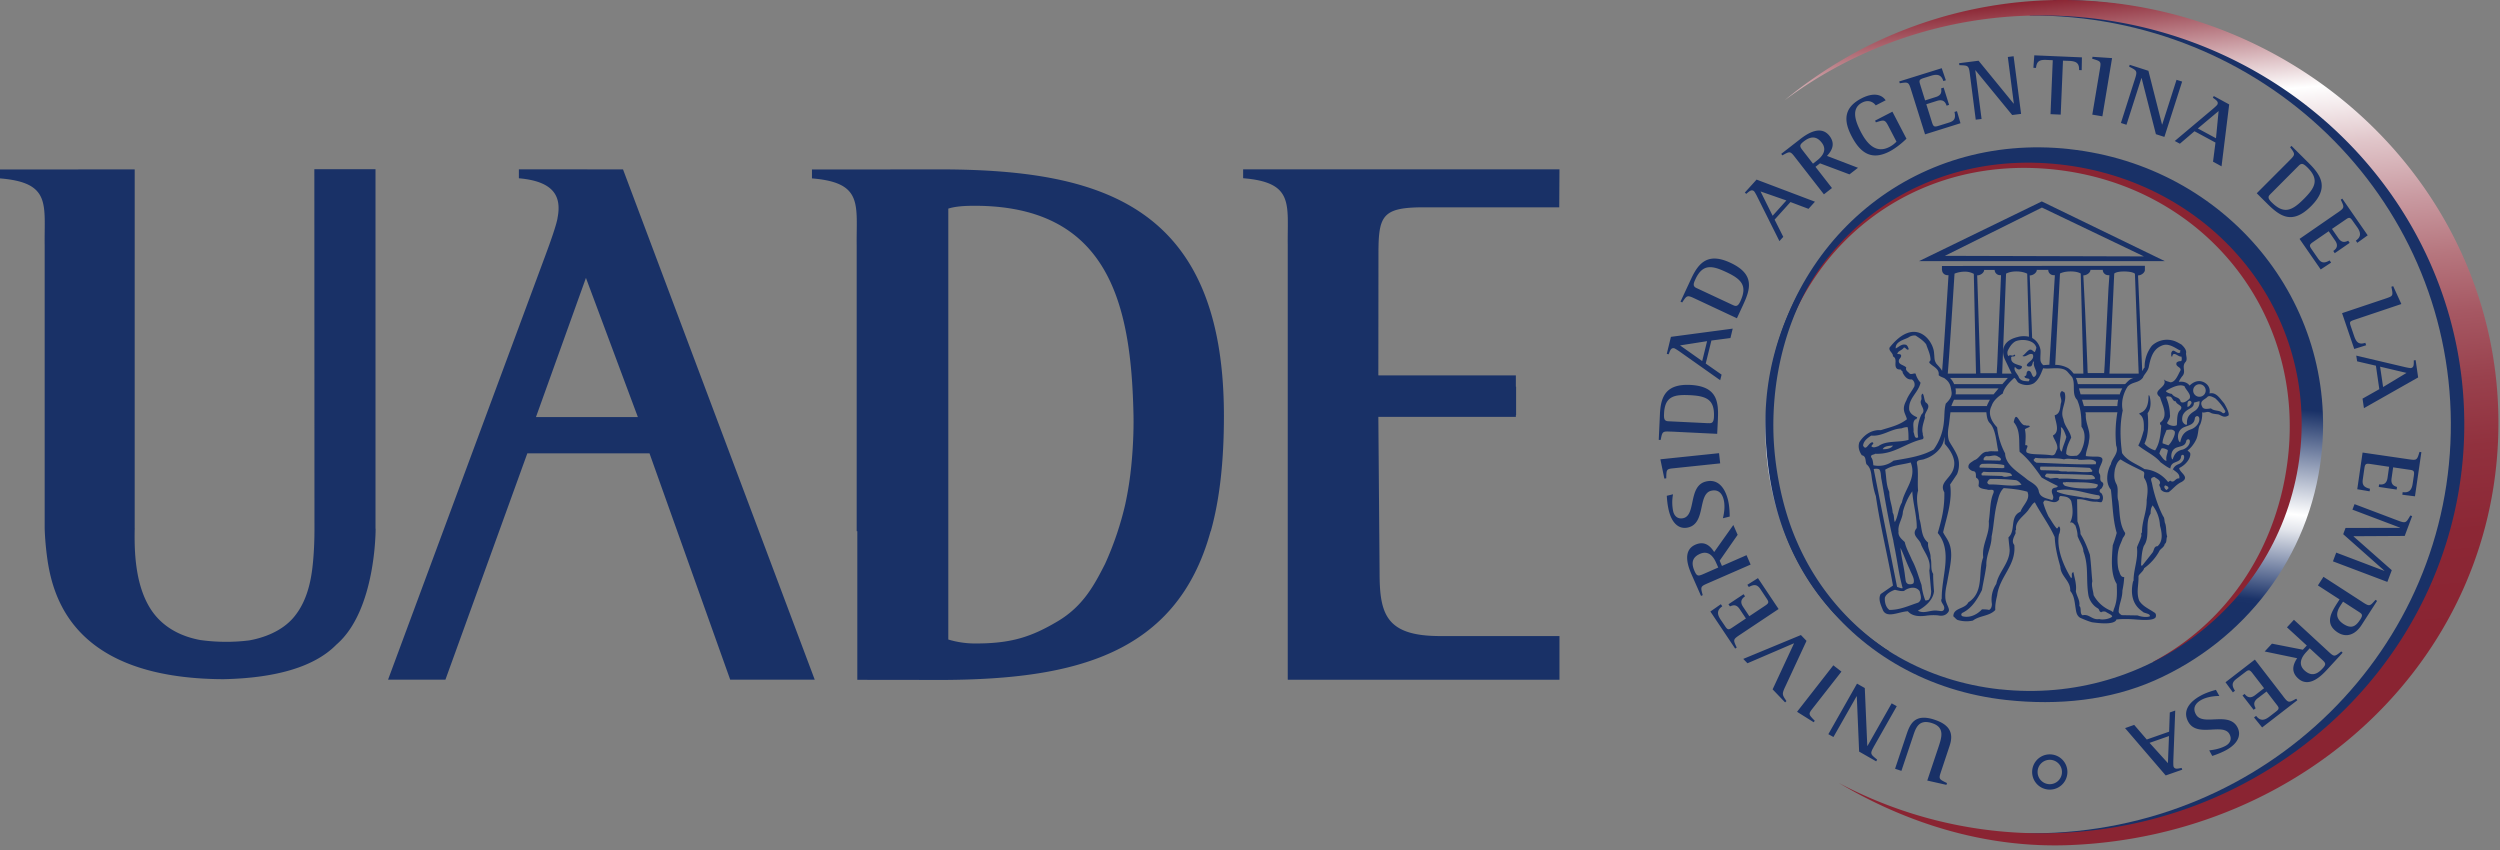 <svg xmlns="http://www.w3.org/2000/svg" width="441" height="150" fill="none">
  <rect width="100%" height="100%" fill="#808080" stroke="none"/>
  <path fill="#193167" d="M357.98 2.73c41.14-.2 74.15 31.96 74.35 71.8.21 39.84-32.46 72.27-73.6 72.47-13.13.06-10.5 1.35 4.37 1.28 42.52-.22 76.8-32.96 76.6-74.12C439.47 32.99 404.83-.21 362.32 0"/>
  <path fill="#8A2432" d="M364.2 27.77c-23.77-2.6-43.77 11.76-50.25 33.45l.24.35c6.25-20.78 25.43-34.17 48.34-31.65 26.04 2.87 43.96 24.95 41.08 50.7-1.79 15.89-10.55 29.04-23.77 36.1l-.1 2.88a48.6 48.6 0 0 0 27.91-38.63c3-26.7-16.45-50.23-43.46-53.2Z"/>
  <path fill="#193167" d="M215.9 73.34c-.01-37.1-21.62-43.28-49.22-43.46l-23.45.02v1.57c9.11.74 7.8 4.63 7.89 11.86V93.7h.11v26.22l15.45.02c22.6-.16 40.88-4.35 46.87-26.22h.03c1.56-5.55 2.32-12.27 2.32-20.38Zm-16.31 8.5a59.5 59.5 0 0 1-1.1 7.14 55.99 55.99 0 0 1-3.56 10.5c-1.85 3.62-3.8 7.4-8.33 10.1-4.66 2.77-8.19 3.93-14.5 3.93a16.3 16.3 0 0 1-4.82-.7V36.8c1.14-.37 2.69-.5 4.63-.5 23.94 0 27.66 17.78 28.04 37.04.03 1.5.01 4.7-.36 8.5ZM254.05 112.2c-9.53 0-10.69-3.83-10.69-11.18l-.22-27.49h24.26v-.31h.04v-4.99l-.04-.01v-2h-24.19l-.07-.02.02-21.36c0-6.83.64-8.27 8.08-8.27H275.05l.04-6.7h-55.8v1.57c9.09.74 7.77 4.63 7.87 11.86v76.6h47.93v-7.7h-21.04ZM109.9 29.88l-18.37-.01v1.58c6.33.55 7.52 3.33 6.83 6.93-.12 1-1.1 3.85-2.17 6.72l-27.74 74.8h10.12l14.45-39.93h21.55l14.24 39.93h14.91L109.9 29.88Zm-15.36 43.7 8.82-24.56 9.16 24.55H94.54ZM66.25 93.26h-.01V29.85H55.45l.02 63.4s.02 2.05-.13 4.3c-.23 3.45-.7 7.96-3.5 11.31-2.15 2.57-5.47 3.68-7.9 4.11a33 33 0 0 1-8.62-.07c-2.54-.47-5.62-1.6-7.9-4.31-2.8-3.36-3.45-8.2-3.62-11.57-.1-2.26-.03-3.86-.03-3.86h-.01V29.88h-.32L0 29.9v1.57c9.1.74 7.78 4.63 7.88 11.86v49.83s.03 1.94.36 4.6c.9 7.35 4.42 21.92 31.14 22.05 8.83-.18 15.96-2 19.98-6.12 7-6.03 6.9-20.43 6.9-20.43ZM336.29 129.63c.64-1.94 1.48-3.84 5-2.66 2.75.92 3.34 2.45 2.62 4.6l-1.54 4.63c-.4 1.2-.36 1.24 1.08 1.93l-.1.32-3.38-.76 2-5.97c.54-1.65 1.12-3.4-1.1-4.14-2.39-.8-2.92.8-3.4 2.26l-2.06 6.14-1.12-.37 2-5.98ZM330.5 131.8c-.7 1.22-.47 1.28.63 2.2l-.17.3-3.01-1.72-.41-9.75-.03-.02-4.09 7.2-.9-.5 5.06-8.92 1.37.78.44 10.21.03.01 4.27-7.52.9.5-4.1 7.23ZM319.76 124.95c-.79 1.01-.76 1.05.37 2.2l-.2.25-2.93-1.84 6.4-8.2 1.43 1.11-5.07 6.48ZM314.92 121.12c-.63 1.34-.54 1.44.21 2.55l-.24.23-2.2-2.3 3.77-8.1-.02-.02-8.19 3.52-.74-.77 10.17-4.21.99 1.03-3.75 8.07ZM306.93 111.97c-1.25.84-1.22.88-.57 2.26l-.28.18-4.37-6.54 1.85-1.29.25.38c-1 .68-.9 1.42-.3 2.33l.72 1.06c.45.69.63.83 1.23.43l2.52-1.68-1.1-1.65c-.63-.95-1.25-.67-1.72-.48l-.26-.38 2.67-1.77.25.38c-.68.46-.89 1.03-.34 1.85l1.1 1.65 2.82-1.88c.71-.47.62-.67.16-1.35l-1-1.51c-.52-.79-1.03-.99-2.07-.41l-.26-.39 1.87-1.18 3.64 5.45-6.81 4.54ZM301.32 102.86c-1.38.6-1.37.63-.96 2.12l-.3.14-1.63-3.7c-.5-1.14-1.85-4.25.64-5.34 1.6-.7 2.61.19 3.31 1.3l3.38-4.77.76 1.73-3.17 4.56.4.93 4.34-1.9.72 1.66-7.49 3.27Zm1.78-2.75-.38-.85c-.43-.98-1.28-2.24-2.84-1.56-1.5.66-1.52 1.78-.96 3.04.44 1 .69.9 1.7.46l2.48-1.09ZM295.12 87.2a7.7 7.7 0 0 0 .03 3c.2.85.83 1.43 1.8 1.2 2.28-.56.81-5.7 3.98-6.46 2.12-.52 3.36 1.1 3.9 3.3.29 1.22.28 2.53.29 2.88l-1.2.3c.14-.57.45-2 .14-3.27-.24-1-.87-1.9-2.21-1.58-2.4.58-.91 5.71-4.04 6.47-1.63.4-2.88-.72-3.43-2.97-.27-1.1-.33-2.18-.36-2.61l1.1-.27ZM295.24 82.6c-1.28.13-1.29.18-1.31 1.78l-.34.04-.7-3.4 10.35-1.08.2 1.8-8.2.86ZM294.74 76.14c-1.5-.08-1.5-.03-1.8 1.47l-.34-.02.21-4.54c.15-3.11 1.05-5.35 5.35-5.15 4.8.24 5.02 3 4.87 6.19l-.12 2.44-8.17-.4Zm6.54-1.5c.6.03 1 .05 1.06-1.08.13-2.98-1.16-3.7-4.23-3.85-2.7-.13-4.43.13-4.57 3.21-.05.96.04 1.36.76 1.39l6.98.34ZM296.15 61.92c-.23-.15-.7-.46-.8-.48-.6-.15-.76.44-1 1.06l-.33-.08.73-3 10.9-1.45-.4 1.66-3.36.44-1 4.06 2.8 1.96-.25.98-7.29-5.15Zm4.12 1.77.86-3.51-4.77.75 3.9 2.76ZM298.98 52.67c-1.37-.64-1.4-.6-2.24.68l-.3-.14 1.92-4.12c1.32-2.82 3-4.56 6.9-2.73 4.37 2.04 3.52 4.66 2.16 7.56l-1.03 2.22-7.41-3.47Zm6.61 1.1c.54.25.92.43 1.4-.6 1.25-2.7.33-3.86-2.45-5.16-2.45-1.15-4.16-1.56-5.46 1.23-.4.86-.47 1.27.18 1.57l6.33 2.96ZM309.9 34.54c-.12-.24-.4-.73-.48-.8-.45-.4-.87.03-1.38.46l-.25-.23 2.07-2.29 10.3 3.9-1.14 1.26-3.18-1.2-2.8 3.1 1.53 3.04-.68.75-3.99-7.99Zm2.8 3.51 2.42-2.69-4.56-1.59 2.13 4.28ZM316.71 27.82c-.92-1.19-.95-1.17-2.3-.41l-.2-.27 3.18-2.47c.97-.76 3.65-2.85 5.33-.7 1.07 1.38.46 2.58-.44 3.53l5.47 2.1-1.5 1.16-5.2-1.95-.8.62 2.91 3.74-1.42 1.11-5.03-6.46Zm3.1 1.05.74-.58c.84-.66 1.85-1.8.8-3.13-1.01-1.3-2.1-1.04-3.18-.2-.87.68-.7.9-.03 1.76l1.67 2.15ZM336.3 24.47c-.51.5-1.7 1.58-2.99 2.25-3.16 1.64-5.14.28-6.68-2.68-1.4-2.67-1.48-5.01 1.72-6.68 2.17-1.12 3.6-.68 4.28.33l-1.75.9c-.31-.45-1.15-1.13-2.4-.49-2.08 1.08-1.1 3.47-.2 5.22 1.17 2.23 2.75 3.78 5.02 2.6.56-.29.9-.59 1.24-.93l-1.43-2.75c-.63-1.22-.8-1.09-2.2-.66l-.15-.3 3.06-1.58 2.48 4.77ZM337.13 15.89c-.45-1.44-.5-1.43-2.01-1.2l-.1-.32 7.5-2.34.73 2.13-.44.14c-.37-1.16-1.12-1.26-2.16-.94l-1.22.38c-.78.25-.96.37-.74 1.07l.9 2.9 1.9-.6c1.08-.34.99-1 .93-1.52l.44-.14.96 3.05-.44.14c-.25-.78-.74-1.14-1.68-.85l-1.9.6 1.02 3.24c.26.81.47.78 1.26.53l1.74-.54c.89-.28 1.22-.7.95-1.87l.44-.14.62 2.13-6.25 1.96-2.45-7.81ZM347.46 12.87c-.18-1.4-.4-1.3-1.83-1.38l-.05-.34 3.44-.44 6.19 7.57.03-.01-1.06-8.22 1.02-.13 1.32 10.17-1.57.2-6.48-7.9h-.03l1.11 8.6-1.03.12-1.06-8.24ZM362.11 10.62l-1.13-.05c-1.3-.06-1.7.3-1.83 1.41l-.46-.02.16-2.2 8.4.36-.04 2.26-.46-.02c.05-1.18-.46-1.56-1.72-1.62l-1.12-.04-.4 9.52-1.8-.08.4-9.52ZM370.44 12.1c.2-1.26.16-1.29-1.38-1.74l.06-.34 3.45.23-1.71 10.27-1.78-.3 1.36-8.12ZM376.65 13.79c.43-1.35.2-1.36-1.07-2.04l.1-.32 3.3 1.06 2.4 9.47h.04l2.52-7.88.99.31-3.13 9.76-1.5-.48-2.52-9.9-.03-.01-2.64 8.25-.98-.32 2.52-7.9ZM390.45 19.13c.21-.18.63-.56.68-.66.29-.53-.24-.84-.78-1.23l.16-.3 2.72 1.48-1.35 10.92-1.5-.82.43-3.37-3.7-2-2.58 2.2-.9-.48 6.82-5.74Zm-2.75 3.53 3.2 1.73.46-4.8-3.66 3.07ZM403.87 28.3c1.06-1.06 1.02-1.1.11-2.33l.24-.23 3.22 3.2c2.21 2.22 3.27 4.39.23 7.43-3.4 3.4-5.57 1.71-7.84-.55l-1.74-1.73 5.78-5.79Zm-3.28 5.85c-.42.42-.71.7.09 1.5 2.12 2.12 3.52 1.65 5.69-.53 1.9-1.9 2.87-3.37.69-5.55-.68-.67-1.03-.87-1.54-.37l-4.93 4.95ZM412.37 37.5c1.23-.86 1.2-.9.54-2.28l.27-.18 4.48 6.47-1.83 1.32-.26-.38c1-.7.87-1.44.26-2.34l-.74-1.04c-.46-.68-.63-.82-1.23-.4l-2.5 1.71 1.13 1.64c.65.93 1.27.65 1.73.44l.26.38-2.63 1.82-.26-.39c.68-.46.88-1.03.32-1.84l-1.13-1.64-2.8 1.93c-.7.48-.6.68-.14 1.35l1.04 1.5c.53.77 1.04.96 2.06.37l.27.38-1.84 1.21-3.73-5.39 6.73-4.65ZM420.95 52.62c1.21-.42 1.21-.46.89-2.04l.32-.1 1.44 3.15-8.12 2.73c-1.08.37-1.08.37-.73 1.4l.46 1.35c.33.98.68 1.82 2.03 1.36l.15.43-2.1.66-2.15-6.32 7.81-2.62ZM424.34 64.78c.26.06.82.16.92.15.6-.09.53-.7.53-1.36l.33-.04.44 3.05L417 72l-.25-1.68 2.96-1.67-.6-4.14-3.31-.77-.16-1.01 8.7 2.05Zm-4.49-.1.53 3.59 4.13-2.49-4.66-1.1ZM424.86 81.01c1.49.22 1.5.17 1.94-1.3l.33.05-1.13 7.79-2.23-.28.06-.46c1.2.18 1.62-.46 1.77-1.53l.19-1.27c.12-.8.09-1.03-.64-1.13l-3-.44-.28 1.96c-.16 1.13.49 1.34.96 1.5l-.06.46-3.16-.47.06-.45c.82.12 1.35-.17 1.49-1.14l.28-1.96-3.36-.5c-.84-.12-.9.08-1.02.9l-.26 1.8c-.13.93.1 1.4 1.26 1.68l-.06.45-2.18-.37.94-6.47 8.1 1.18ZM423.11 91.87c1.33.5 1.35.27 2.08-.94l.31.11-1.31 3.5-9.01.05-.02.03 6.75 5.96-.78 2.07-9.6-3.63.58-1.54 8.48 3.22.01-.03-7.26-6.44.41-1.1 9.61-.02.01-.03-8.4-3.18.37-.97 7.77 2.94ZM416.73 106.2c1.26.8 1.28.79 2.31-.39l.28.19-2.77 4.3c-1.1 1.68-2.67 2.24-4.18 1.26-2.42-1.56-1.08-3.63.02-5.34l.31-.48-3.82-2.47.98-1.52 6.87 4.44Zm-3.42-.07-.47.72c-.7 1.08-.97 2.23.56 3.23 1.44.93 2.2.38 2.98-.85.48-.74.27-.94-.26-1.28l-2.81-1.82ZM410.67 114.88c1.1 1.03 1.13 1 2.33.03l.24.23-2.73 2.97c-.84.9-3.14 3.4-5.14 1.55-1.28-1.18-.88-2.46-.15-3.55l-5.73-1.19 1.28-1.38 5.45 1.07.7-.74-3.5-3.21 1.23-1.33 6.02 5.55Zm-3.24-.52-.63.69c-.72.78-1.53 2.06-.28 3.22 1.22 1.11 2.24.68 3.17-.34.75-.8.55-1-.26-1.73l-2-1.84ZM402.75 122.83c.93 1.2.97 1.16 2.3.42l.2.27-6.21 4.8-1.43-1.76.37-.28c.74.97 1.49.8 2.35.13l1-.77c.66-.5.8-.69.34-1.26l-1.85-2.4-1.57 1.2c-.9.7-.58 1.3-.35 1.76l-.36.27-1.96-2.53.37-.27c.5.65 1.08.81 1.86.21l1.57-1.22-2.07-2.68c-.53-.68-.71-.57-1.36-.07l-1.44 1.1c-.75.58-.91 1.1-.26 2.1l-.37.28-1.3-1.78 5.18-4 5 6.48ZM389.7 132.36c.48-.04 1.79-.2 2.9-.8.77-.42 1.16-1.17.68-2.06-1.13-2.05-5.7.69-7.27-2.17-1.05-1.92.19-3.52 2.18-4.61 1.1-.61 2.36-.93 2.7-1.03l.6 1.08c-.58 0-2.04.07-3.19.7-.9.5-1.62 1.34-.94 2.55 1.18 2.16 5.75-.59 7.3 2.23.8 1.47.04 2.97-1.98 4.08-1 .54-2.03.88-2.44 1.02l-.54-1ZM383.37 134.26c0 .27 0 .84.04.94.2.57.78.39 1.42.26l.12.31-2.92 1.02-7.17-8.35 1.61-.57 2.22 2.58 3.94-1.38.12-3.39.96-.34-.34 8.92Zm-.76-4.42-3.43 1.2 3.24 3.58.19-4.78ZM361.58 133.07a3.11 3.11 0 1 0 0 6.22 3.11 3.11 0 0 0 0-6.22Zm0 5.26a2.15 2.15 0 1 1 0-4.3 2.15 2.15 0 0 1 0 4.3Z"/>
  <path fill="url(#a)" d="M364.19 0a76.87 76.87 0 0 0-49.4 17.7 75.76 75.76 0 0 1 45.05-14.97c41.14-.2 74.65 31.93 74.86 71.76.21 39.84-32.98 72.3-74.1 72.5a76.1 76.1 0 0 1-36.24-8.88c11.8 7.02 25.73 11.53 40.6 10.97 42.05-1.6 75.98-33.69 75.76-74.86C440.52 33.06 405.67.3 364.2 0Z"/>
  <path fill="#193167" d="m360.17 35.53-21.65 10.53h43.35l-21.7-10.53Zm.02 1.08 18 8.62-35.11-.1 17.12-8.52Zm32.13 34.51c-.65-.7-1.37-2.04-2.57-1.71.26-1.22-.62-1.96-1.44-2.14-.79-.18-1.53.22-2.07.75-.42-.6-1.17-.76-1.9-.66.1-.32.56-.94.56-.94.84-.85-.14-1.7.62-2.56.44-.49 0-1.22.12-1.7 0-.54-.44-1.01-.83-1.38-.5-.28-.93-.55-1.48-.7a3.9 3.9 0 0 0-3.73.9 6.04 6.04 0 0 0-1.29 3.85c-.19.14-.27.43-.42.63l-.74-16.88h.02c.52 0 1.19-.46 1.19-.97v-.72l-35.8.03v.7h.02c0 .51.43.92.94.92h.2c-.05.81-.89 14.3-1.13 16.88-.33-.61-1.1-1.25-1.13-1.48-.28-.49-.19-.87-.28-1.51-.02-2.3-3.35-6.84-7.87-1.1-.16.63.66.9.6 1.53.89.43.12 1.55.67 2.14.22.21.5.16.76.21 0 .21.39.26.28.54.38.64.77 1.27 1.64 1.18.44.3.55.79.44 1.22-.44.85-1.1 1.6-1.42 2.5-.94 1.7-.11 2.3.1 3.31-1.37 1.07-2.9 1.38-4.6 1.92-1.6-.11-2.96.8-3.79 2.13-.27.8-.05 1.6.44 2.3.83.16.56 1.06.83 1.6.82.64.82 1.76.98 2.76.17.97.33 1.93.66 2.84.76 5.23 2.09 10.5 3.02 15.78l-2.17 1.5c-.49.9.04 1.93.42 2.9.74 1.42 2.84.19 4.38.14.82.95 2.14.9 3.08.8a9.1 9.1 0 0 1 2.22-.08c.76.17 1.45.02 1.88-.67.28-.5-.42-1.2-.55-2.24-.14-1.16.22-2.49.3-2.92.25-1.5.8-3.76.7-5.18-.07-2-1.06-2.79-1.41-3.66.6-2.61 1.67-5.53 1.23-8.41l1.21-1.8c.24-.51.56-1.69.18-2.93-.4-1.25-1.47-2.57-1.62-3.09-.33-1.14-.03-2.32.04-2.85l.25-2.08h6.33c.07.64.15 1.45.6 1.9 1.1 1.15 1.14 3.37 1.51 4.97-.48.1-1.4-.1-1.84.1-1.16-.1-1.48 1.24-2.42 1.5-.49.37-1.14.59-.99 1.34.17.26.44.48.77.58.66 0 .5.75.55 1.13.66.37.5.84.44 1.49.28.52 1.05.52 1.54.63.33.22 1.37-.31 1.1.6-.66 1.48-.55 3.35-.83 5.01.22 2.29-1.26 4-.98 6.35-1 2.6.27 6.07-2.63 7.94-.6 1.22-2.64.9-2.64 2.46.26.2.44.47.71.63a5.3 5.3 0 0 0 2.74.12c1.2-.91 2.91-.75 3.95-1.87-.05-.86.12-1.71.33-2.57.39-3.3 3.4-5.33 3.02-8.9-.55-.64-.06-1.4.22-2.03.05-.1-.11-.54.1-.65-.26-1.64 1.66-2.56 2.31-3.72.33-.38.6-.96 1-1.12 1.09 2.07 2.56 4 3.5 6.12.1 1.93.5 3.48 1 5.24.04 1.7 1.85 2.5 1.74 4.27.7.8.78 1.96.94 3 .11.67.15 1.3.8 1.73.78.34 1.4.6 2.1.8.67.08 4 .6 4.33-.52l.13.02c.64-.1 2.08-.07 2.57-.04.85.03 3.73.43 4.2-.35.1-.26.1-.7-.28-.86-.82-.58-2.03-1.06-2.63-2.08-.55-1.48-.06-2.72-.12-4.32.23-.48.83-.8 1-1.39a9.1 9.1 0 0 0 2.63-2.93c.16-.48.93-.75.99-1.34.44-.3.22-.9.44-1.32-.22-.7-.12-1.55-.33-2.25-.22-.42-.06-.95-.39-1.33-1.35-2.62-1.86-5.3-1.96-5.78-.16-.66-.4-.99.43-1.15.38.31 1.1.54.98 1.17-.33.32.17.64.12 1.01.32.43.82.6 1.42.5.82-.6 1.32-1.35 2.25-1.78 1.59-.9-.33-1.62-.4-2.47 1.22-.57 2.08-1.79 1.95-2.58-.05-.2-.32-.35-.48-.52.3-.17 1.08-.94 1.56-2 .4-.92.27-2.02.67-2.57a4.8 4.8 0 0 0 .35-2.16c.5.16.86-.25 1.45.05.38.27 1.14.24 1.51.35.67.32.99.58 1.7.15.16-.4-.35-1.41-.8-2.16Zm-5.73-.01c-.21.27-.35.65-.74.65.06-.38-.1-.96.39-1.07.27 0 .35.26.35.42Zm-1.23-2.96c.17.59 1.26 1.42.88 2.17-.33.32-1.07.93-1.57.56-.22-.96-1.01-.59-1.56-1.4-.22 0-1.04-.26-1.04-.52.78-.49 2.37-1.35 3.3-.81Zm-3.2 13.13c-.43.05-1.02-.99-1.24-1.26.05-.26.22-.72.42-.94.33-.05.78.14 1.05.31.05.48-.4 1.14-.22 1.89Zm-.67-3.07c-.1-.58.47-1.78.69-2.37.65-.05 1.07-.2 1.45.28.17.64-.7 2.11-1.13 2.44l-1-.35Zm.8-3.64c.21-.44.6-.85.49-1.43a8.37 8.37 0 0 0-.6-2.88c-.17-.38.21-.38.44-.31.65-.07.54.9 1.2.84.06.65 1.48.7.77 1.55-.66.54-.5 1.97-.6 2.66-.62.37-1.81-.16-1.7-.43Zm-14.74-26c.52 0 1.2-.45 1.2-.96h2.18c0 .51.43.93.95.93h.22l-.17 2.43-.66 13.3-.1 1.55h-2.89l-.04-.5-.03-1.02-.4-9.57-.31-6.15h.05Zm-4.17-.32s.63-.37 1.89-.37c1.25 0 1.77.37 1.77.37l.48 18.27h4.55c.08-1.05.88-18.25.88-18.25s.29-.4 1.82-.38c1.53.02 1.83.4 1.83.4l.65 17.24.03.63c-.2.25-.4.43-.65.4l.06.02c-.96.2-1.21.56-1.8 1.16l-.16.02h-8.19l-.1-.38s-.34-1.59-1.64-2.45a4.79 4.79 0 0 0-2.26-.57l.84-16.1Zm3.63 21.3-.18-.67-.1-.37h7.64c-.2.37-.37.77-.5 1.17v-.12h-6.86Zm6.63.96c-.08.4-.13.78-.14 1.12h-5.9l-.33-1.12h6.37ZM358.1 48.58c.52 0 1.19-.46 1.19-.97h2.02c0 .51.42.93.95.93h.22l-.97 15.8c-.62.03-1.07.08-1.07.08s-.49-.37-.51-.96c-.04-.59.07-1.27 0-1.8a2.95 2.95 0 0 0-1.46-2.04l-.43-11.04h.06Zm-.25 18.69c-.72-.06-1.26 0-1.7-.64-.17-.64-1.04-1.22-.72-1.91.22.2.55.63.99.37.17-.12.28-.2.23-.5-.72-.3-1.93-.42-1.87-1.38-.06-.16 0-.35.38-.33.1 0 .27-.03.33-.14 0-.1-.11-.1-.17-.22-.27.49-.74-.11-1.02.31-.23-.23-.23-.7-.13-.97.32-.64.69-1.26 1.34-1.64 1.1-.48 3.15-.3 3.64.92.17.16-.1.74-.2.96-.33-.06-.5-.58-1-.38-.49.32-.76.8-1.2 1.07.65.33 1.25-.68 1.85-.25.32 1-.92 1.26-1.09 1.9.12.27.39.22.6.22.55-.11.28-.8.71-.92-.37 1.08 1.11 2.1-.04 2.78-.5-.26-.33-1.11-.99-1.11-.54.26-.06.85-.66.95-.06.64 1.32.16.72.9Zm-9.07-18.7c0-.04 0-.03.01 0h.03c.52 0 1.18-.44 1.18-.95h1.86c0 .5.43.92.95.92H352.98l-.66 15.59-.1 1.72h-2.88l-.56-17.24v-.03Zm-4-.3s.69-.32 1.7-.35a3.32 3.32 0 0 1 1.7.39l.4 18.18 4.58.01.71-18.23s.64-.4 1.85-.39c1.21.01 1.88.4 1.88.4l.31 11.12a4.12 4.12 0 0 0-2.04.06c-3.76.93-2.19 3.99-2.19 3.99l1.18 2.46-1.65 1.85h-8.5c-.25-.6-.67-1.1-1.15-1.5.27-2.95 1.22-17.99 1.22-17.99Zm.17 20.24h7.6l-.88 1.05h-6.7a3 3 0 0 0-.02-1.05Zm-16.3 10.1c.06-.81.77-1.34 1.43-1.77 2.03.17 3.4-1.17 5.32-1.27.33-.12.71-.23 1.1-.23.16.7.16 1.45.16 2.25-1.76.53-3.9.05-5.32 1.12-.38.1-.82.36-1.2.05-.06-.31.6-.48.16-.75-.72.06-1.1 1.65-1.65.6Zm5.26 0c-.27.46-.99.63-1.58.63h-.22c.27-.59 1.15-.59 1.8-.64Zm-3.39 4.13c.16-.05.74-.12 1.01.08.33.55.22 1.24.38 1.84.67 3.74 1.19 7 2.06 10.63.05.43.34 1.76.43 2.33.44 2.35.6 3.76 1.22 6.1-.06.17-.81-.14-.98-.2l-4.12-20.78Zm8.39 13.4c.65 1.45 1.8 2.72 1.42 4.49l.33 3.73c-.05.64-.11.96-.44 1.44-.22.06-.38.16-.6.1-.33-.84-.55-1.75-.66-2.71-.55-1.5-.93-3.04-1.7-4.43-.44-1.07-1.04-2.08-1.26-3.14-.55-.53-1.2-1.02-1.1-1.87-.16-1.29.72-2.19.77-3.47.28-1.12.9-2.6 1.66-3.61.11 2.08.84 4.45.78 6.48-1.09 1.32.63 1.94.8 3Zm-1.37 6.73c-.22.21-.58.23-.94.16-.49-.28-.41-.56-.54-1.28-.17-1.7-.66-3.36-.82-5.12.6 1.23 1.02 2.5 1.62 3.77.37.97.95 1.72.68 2.47Zm-2.04-14.24c-.65 1.07-.65 2.44-1.25 3.46-.23-.53-.06-1.16-.38-1.65-.1-1.34-.6-2.3-.6-3.68-.56-1.18-.5-2.56-.72-3.9 1.32-.85 2.96-.85 4.5-1.28 1.09 2.78-1.1 4.7-1.55 7.05Zm-2.21 18.96c-.6-.43-.86-1.3-.8-2.15.21-.7 1.13-1.19 1.78-1.4.45.1 1.07.3 1.6.2.73-.58 2.1-.94 2.76.06.15.7.51 1.48-.26 2-1.7.55-3.16 1.29-5.08 1.29Zm11.43-25.52c-.21 2.31-2.83 2.87-1.74 4.78.06 2.72-.46 4.77-1.16 7.17 2.68 3.25.65 7.62.7 11.57-.38.69.67 1.12.4 1.92-.23.47-.72.22-1.1.22-1.2-.22-2.37.63-3.51 0 1.25-.7 2.68-1.83 2.85-3.43-.06-.69-.2-2.79-.14-3.05-.55-.86-.19-1.83-.46-2.79.05-1.06-.56-1.68-.44-2.74-1.33-1.07-1.05-2.78-1.55-4.22-.1-1.53-.7-3.3-.22-4.96-.15-1.59.12-3.3-.21-4.8-.11-.74.93-.53 1.42-.8 1.54-.47 3.22-1.9 3.38-3.6l.06-.3.05 1.26c.83.9 1.84 2.37 1.67 3.77Zm-1.48-10.88c-.3 1.01-.21 2.2-.34 3.25a9.78 9.78 0 0 1-1.8 4.85c-2.14 1.23-4.71 1.55-7.08 1.97a4.24 4.24 0 0 1-3.56.81c-.05-.54-.11-1.07-.38-1.4-.17-.52.49-.42.7-.63 3.3.17 5.39-1.92 8.35-2.56.38-.21 0-.64.05-1.02-.27-.9.16-1.92.38-2.82-.27-.9 1.38-1.87.12-2.67-.28-.47-.23-1.06-.5-1.54-.5.26-.05.85-.33 1.22-.28.9 1.04 1.6.1 2.46a6.66 6.66 0 0 0-.6 3.9v.15c-.7.32-.6-.58-.81-.96.1-.75-.28-1.66.32-2.24.28.06.18-.13.35-.34-.6-.27-1.2-.56-1.42-1.3-.22-2.04 1.56-2.95 2-4.81a3.89 3.89 0 0 1-.88-1.6c-.32-.12-.7.2-1.04 0-.27-.33-.81-.54-.6-1.07-.44-.53-1.59-.48-1.26-1.44.16-.2.44-.48.33-.75-.05-.2-.39-.2-.66-.2.11-.6.82-.6 1.15-1.13.33-.11.56.64.88.26-.11-.26-.16-.52-.44-.74-.77-.26-1.26.33-1.86.63-.12-1.17 1.42-1.54 2.19-1.91.38-.26.77-.43 1.31-.37.72.47 1.33.85 1.87 1.55.28.9.77 1.76.77 2.82a.5.5 0 0 0-.22.43c.66.74 1.81 1.01 1.65 2.19.27.26.66.37.99.52.98.7 1.1 1.28 1.27 2.35.16.85-.33 1.48-1 2.14Zm7.24.44h-6.27c.2-.53.36-.87.48-1.12h6.32c-.19.37-.4.72-.53 1.12Zm-.1 8.82c.83.16 1.42-.4 2.13.13.33.14.67.45.29.67l-2.85-.06c-.17-.32.16-.64.44-.74Zm-.76 1.38c1.26-.05 2.86-.05 3.9.21.05.11.05.27.05.44l-.22.1-4.12-.1c-.16-.33.16-.55.39-.65Zm0 2.03c-.12-.1-.06-.26-.06-.37l.34-.28c1.53.17 3.22-.1 4.71.28.17.15.33.26.27.47-.6 0-1.2.33-1.7 0l-3.56-.1Zm1.26 1.6c-.17-.05-.22-.17-.32-.27 0-.26.2-.53.49-.7a34.3 34.3 0 0 1 4.6.22c.44.16.72.48.94.8-1.98.38-3.68-.1-5.71-.05Zm5.54 4.8c-1.98.85-.77 3.3-2.13 4.53.04.64.15 1.44.21 2.14.05 2.34-1.92 3.89-2.36 6.08a4.94 4.94 0 0 0-.77 3.52c0 .43-.11.86-.5 1.07-.32-.11-.81-.11-1.25-.11-.88.95-2.15 1.54-3.4 1.23-.33-.11-.33-.48 0-.64 1.65-.8 2.63-2.46 3.4-4 .27-1.6.55-2.72.77-4.33-.06-1.87.93-3.3.93-5.12.44-2.07.44-4.1 1.04-6.19.17-.74.44-1.76 1.1-2.34 1.43.11 2.85.26 4.17.64.6 1.34-.77 2.3-1.21 3.51Zm3.18-3.79c-.28-.91-1.21-1.33-1.97-1.86-1.43-1.23-3.87-2.5-3.93-4.63a12.85 12.85 0 0 1-1.41-4.6c-1.04-1.08-1.68-2.47-.96-3.8.28-.91 1.2-1.68 1.97-2.17.16-.95 1.24-2.07 2.01-2.75.38.15.42.65.8.88.76.43 1.82.57 2.7.04.88-.69 1.2-1.62 1.6-2.62 1.2.22 3.37-.43 4.3.63l.81.93c.66 1.18-.14 3.02.9 4.03.65 1.55.75 2.96.75 4.72.83 1.06.6 2.78.1 3.9-.16.47-.48 1-.93 1.22-.55 0-1.42.22-1.86-.33 0-1.06.44-1.96.88-2.86-.17-1.12-1.2-2.03-1.37-3.26-.71-1.65.71-2.93.21-4.7-.21-.05-.43-.43-.65-.1-.43.59.28 1.23 0 1.97-.17.7-.06 1.87-1.1 2.14.06 1 1.05 2.87-.32 3.57.17.7.92 1.5.76 2.4-.28.43-.26 1.14-.98 1.1-1.86-.29-3.68-.03-4.4-.52-.37-.53.67-1.33-.26-1.27.05-.96.16-1.87-.06-2.78.22-.26.6-.26.88-.53-.17-.27-.55-.05-.77-.21-1.04.2-1.6-2.99-2.08-.55 1.25 1.46.87 3.43 1.04 5.24 1.59 1.28 2.8 2.98 3.89 4.54.93.53 1.92 1.05 2.85 1.49-.16.42-.7.16-.99.58-.32.8.55 1.18 0 1.92-1.04-.37-2.25-.42-2.4-1.76Zm1.43-2.93c2.52.1 5.31.1 7.95.26.27.11.5.27.6.6l-.16.1c-2.03.27-4.06-.2-6.2-.05-.38-.33-1.2 0-1.65-.06-.21-.27-.82-.05-.82-.53l.28-.32Zm-.93-.6c-.34-.1-.23-.41-.17-.63 2.85 0 5.82.05 8.67.22.22.1.32.31.49.48l-.05.2c-1.6.22-2.64-.1-4.29 0-.43-.15-1.2.06-1.63-.2l-3.02-.07Zm9.54 3.16c-1.76.15-3.78.1-5.44-.43-.05-.11-.32-.26-.32-.48.11-.26.44 0 .55-.16 1.87.11 3.9-.1 5.6.43.1.27-.17.52-.39.64Zm.6 1.28c.22.11.22.43.11.58-.65.38-2.47-.31-2.68-.15-1.7-.38-3.35-.43-4.83-1.07v-.22c2.63-.54 4.83.48 7.4.86Zm-.54-5.49c-3.52.1-6.97-.16-10.47-.27-.23-.17-.45-.22-.5-.54l.33-.32c1.53.22 3.45-.1 5.04.27.77-.27 1.53.05 2.36-.05l.17.1c1.09.17 2.46-.36 3.12.43l-.05.38Zm-6.17-6.52c.44 0 .86 1.43.97 1.69-.22.96-.62 1.62-.79 2.58-.16 0-.26-.18-.35-.54-.16-1.12.38-2.72.17-3.73Zm6.77 33.83c-1.27.21-1.73-.95-2.94-.67-.55-.28-.13-1.37-.57-1.63.16-1.01-.45-1.7-.61-2.61.16-1.23-.22-2.24-.43-3.37-.55.17-.07.86-.4 1.07-1.25-2.02-2.68-5.23-2.13-7.84h.05c.13-.5.25-.99-.04-1.28-.28.05-.11.38-.45.32-.6-.7-.93-1.38-1.42-2.08-.39-.8-.71-1.6-.94-2.45.06-.1.12-.27.27-.38.83-.05 1.82.8 2.54-.16 0-.2-.06-.52.26-.63.77.1 1.48.1 1.87.9.32 1.34.39 2.67-.22 3.84.29-.23.7.1.87.4l.05-.01c.16.36.44 1.3.42 1.95.4 1.05 1.05 1.97 1.02 2.68.99 2.61.44 4.84.88 7.68.16.96.82 1.92 1.7 2.4.38.32.07.42.56.68.18-.16.6-.21.88-.05.17.16 1.12.53 1.06.8-.33.37-1.54.65-2.28.44Zm2.68-2c-.05.14-.17.44-.23.78l-.29-.2-.02-.02a6.08 6.08 0 0 1-3.13-2.78c-.06-.8-.44-1.65-.22-2.45-.17-1.55-.22-3.2-.44-4.7-.44-1.23-.93-2.5-1.65-3.62 0-.8-.27-1.5-.54-2.24l-.06-3.9c1.37-.1 1.97.49 3.45.43.28.03.78.16.88.05.34-.43.3-1.11-.06-1.56-.38-.16-.44-.6.06-.84.11-.26.53-.74.11-1.09-.66-.32-.1-1.1-.54-1.57-.44-1.07 1.7-2.83-.28-2.94-.77 0-1.37 0-2.08-.1 0-.86.5-1.77.55-2.68.43-1.7-.66-2.98-.55-4.69l-.07-.36h5.64a22 22 0 0 0-.22 5.86c.55 1.4-.71 2.13-.93 3.31-.71 1.24-1 3.3 0 4.49.32 2.55.32 5.22 1.03 7.63-.2.73-.42 1.43-.7 2.18-.16 2.18-.44 5 .7 6.82.06 1.61.12 2.78-.41 4.2Zm3.98-10.64c.23 2.13-.6 3.84-.6 5.86l-.1.17c-.45 2.07-.16 4.06 1.7 5.29.18.32 1.46.32 1.25.85-.66.22-1.58.04-2.13-.17l-2.8-.05c-.22-.11-.5-.33-.55-.59.06-1.39.66-2.34.66-3.73.17-.85.27-1.5.32-2.4-.7.05-.75-.75-.98-1.23-.27-1-.27-2.67 0-3.68.16-.7.5-1.27.71-1.92.22-.37.44-.54.44-.95-1.1-1.61-.92-3.8-1.2-5.67-.33-.9.1-2.03-.33-2.93-.5-.9-.43-1.68-.28-2.66.17-.55.39-1.34 1-1.71 1.3.85 2.68 1.44 4 2.13.38.22 0 .8.17 1.16.77 1.18.64 2.42.43 3.85.05 2.13-.83 3.63-.83 5.76-.27.16 0 .48-.16.75-.16.64-.5 1.23-.72 1.87Zm2.69-7.26.06-.16a6.33 6.33 0 0 1 1.31 3.58c.33 1.17.61 2.72-.43 3.63-.66 0-.6.74-.88 1.12l-1.81 2.29h-.22c.05-1.07.11-2.45.49-3.46 1.2-1.66.11-4.01 1.2-5.7 0-.29 0-.92.28-1.3Zm2.54-2.86c-.25-.1-.6-.59-.25-.82.36.13.47.13.6.48l-.35.34Zm2.07-4.55c-.8.33-1 .86-1.14 1.56-.06 0-.13-.07-.18-.2.05.14.12.22.18.22a3.32 3.32 0 0 1 .2-.66c.56.47 1.27.79 1.1 1.6-.7-.17-.87.95-1.59.37l-.38.25a5.9 5.9 0 0 0-4.17-2.28c-1.36-.92-3.02-1.39-3.95-2.83-.33-2.45-.42-5.07.12-7.52-.33-1.44.1-3.04.87-4.22.88-.9 1.92-.56 2.69-1.57.22-.6.79-1 1.02-1.81.28-1.44.68-3.12 2.16-3.76 1.2-.64 2.3.21 3.3.75l.26-.11c-.21.05-.16.32-.16.48-.6.48-1.26-1.01-1.6.16.07.21-.1.47.17.63.22-1.17 1.05.06 1.65-.05.05.22.11.64-.06.8-.32 0-.55.06-.77.22-.43.85 1.1.8.56 1.6-.37.66-.81 1.92-1.7 1.92-.4-.17-.82-.17-1.16-.54.88 1.43-2.3 1.92-.66 3.15.39 1.39 1.6 3.36 0 4.53 0 .21.06.38.22.48-.1 1.5-.26 3.16-1.08 4.39a4.1 4.1 0 0 1-1.88-1.19c.77-1.55.72-3.79.56-5.38.65-.8.6-2.14.32-3.1-.05 0-.11-.05-.16-.05 0 1.06-.12 2.4-1.16 2.98-.21.06-.38.22-.54.27.99.6.87 1.77.87 2.88-.27.96-.54 1.93-.98 2.72 1.2 1.02 2.9 1.71 3.95 2.99.56.38 1.1.83 1.71 1.08.03-.39.2-.82.7-1.03.67-.3 1.15-.37 1.2-1.15.03-.18.32-.38.49-.09.2.56-.33 1.3-.98 1.51Zm.6-2.55c-1.01.28-1.33.88-1.6 1.7-.32-.03-.53-1.72.8-2.13.85-.26 1.43-.26 1.61-1.18.06-.21.45-.4.6-.04.15.69-.6 1.5-1.41 1.65Zm1.51-3.57c-1.23.46-1.55 1.21-1.78 2.23-.4 0-.88-2 .71-2.66 1.04-.4 1.76-.48 1.88-1.6.05-.27.5-.55.73-.12.29.8-.54 1.87-1.54 2.15Zm.72-3.25c-.84.53-1.4 1.05-1.3 2.33-.17.2-.51-.07-.67-.3-.29-.32-.2-1.06-.03-1.4.66-1.23 1.93-.96 1.92-2.13l.98-.26a1.8 1.8 0 0 1-.9 1.76Zm.89-2.53a1.1 1.1 0 1 1 0-2.21 1.1 1.1 0 0 1 0 2.21Zm4.1 2.87c-.6-.59-1.46-.28-2.06-.82-.5.06-1.37.28-1.58-.36-.5-1.01.47-1.15.96-1.68.33-.33 1.03.08 1.36.25.5.45 1.13 1.12 1.78 2.25.05.27-.24.47-.46.36Z"/>
  <path fill="url(#b)" d="M365.07 26.3c-27.6-3.01-50.24 16.25-53.3 43.38-3.05 27.13 14.56 50.78 42.16 53.8 9.24 1 18.22.04 26.15-3.45 15.7-6.93 27.37-21.62 29.4-39.67 3.06-27.13-16.8-51.03-44.41-54.05Zm-12.3 95.3c-26.31-2.88-43.06-25.95-40.15-51.83C315.52 43.9 337 26.12 363.32 29c26.33 2.88 45.31 25.08 42.4 50.95-2.91 25.88-26.62 44.52-52.94 41.64Z"/>
  <path fill="#193167" d="M332.49 114.38a43.91 43.91 0 0 1-15.47-18.73c-2.58-5.8-4.16-13.43-4.2-20.26-.08-13.54 4.84-26.13 13.56-34.74l-.29.22.61-.53c.34-.33.67-.66 1.02-.98a29 29 0 0 1 2.4-1.97l3.06-2.63v-.56c-12.77 8.64-21.76 23.46-21.76 40.32 0 12.54 3.63 24.33 11.72 33.26 2.75 3.02 6.52 5.62 10.04 7.88v-.84c-.23-.15-.48-.28-.7-.44ZM354.9 65.9H343.4v.77h11.51v-.78ZM377.6 65.9h-11.9v.77h11.9v-.78Z"/>
  <defs>
    <linearGradient id="a" x1="386.26" x2="373.28" y1="147.32" y2="-1.13" gradientUnits="userSpaceOnUse">
      <stop offset=".21" stop-color="#8A2432"/>
      <stop offset=".33" stop-color="#8C2735"/>
      <stop offset=".43" stop-color="#91313E"/>
      <stop offset=".51" stop-color="#99414D"/>
      <stop offset=".59" stop-color="#A65863"/>
      <stop offset=".66" stop-color="#B6767E"/>
      <stop offset=".73" stop-color="#C99AA1"/>
      <stop offset=".8" stop-color="#E0C5C9"/>
      <stop offset=".86" stop-color="#FAF6F7"/>
      <stop offset=".87" stop-color="#fff"/>
      <stop offset="1" stop-color="#8A2432"/>
    </linearGradient>
    <linearGradient id="b" x1="355.23" x2="366.02" y1="123.63" y2="26.41" gradientUnits="userSpaceOnUse">
      <stop offset=".22" stop-color="#193167"/>
      <stop offset=".23" stop-color="#1B3369"/>
      <stop offset=".31" stop-color="#95A0B9"/>
      <stop offset=".36" stop-color="#E1E4EB"/>
      <stop offset=".39" stop-color="#fff"/>
      <stop offset=".46" stop-color="#AAB3C7"/>
      <stop offset=".58" stop-color="#193167"/>
    </linearGradient>
  </defs>
</svg>

